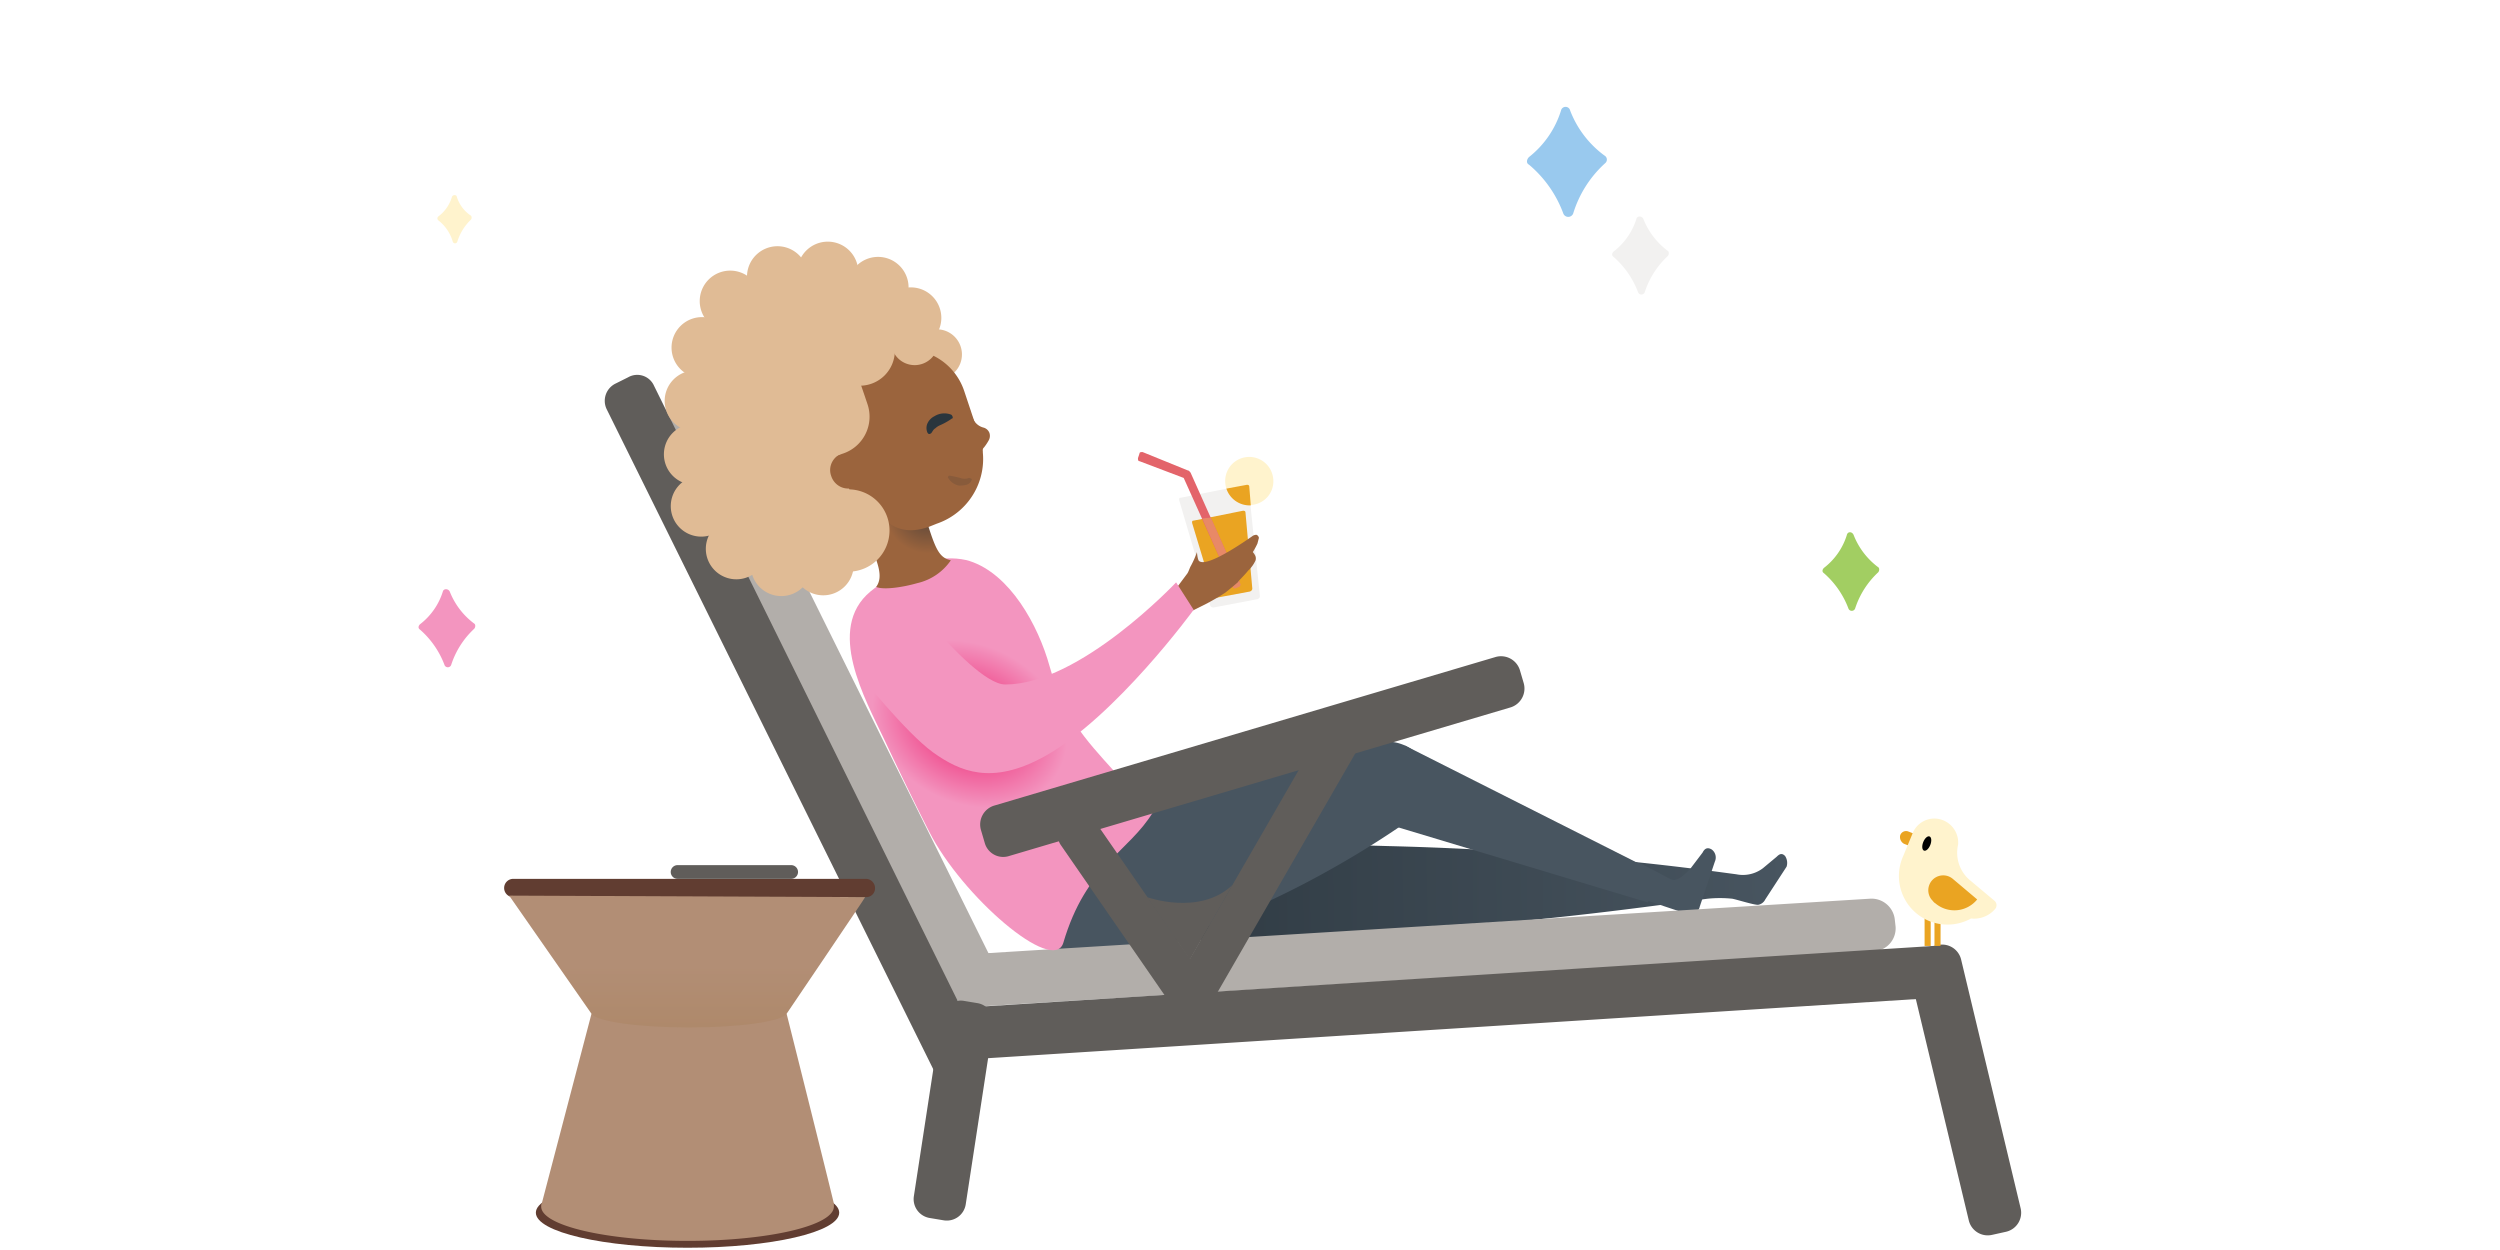 <svg id="Layer_1" data-name="Layer 1" xmlns="http://www.w3.org/2000/svg" xmlns:xlink="http://www.w3.org/1999/xlink" viewBox="0 0 256 128"><defs><linearGradient id="linear-gradient" x1="105.532" y1="38.237" x2="183.025" y2="38.992" gradientTransform="matrix(1, 0, 0, -1, 0, 130)" gradientUnits="userSpaceOnUse"><stop offset="0.016" stop-color="#2a353d"/><stop offset="1" stop-color="#485560"/></linearGradient><linearGradient id="linear-gradient-2" x1="70.365" y1="17.737" x2="70.365" y2="31.13" gradientTransform="matrix(1, 0, 0, -1, 0, 130)" gradientUnits="userSpaceOnUse"><stop offset="0" stop-color="#aa835f"/><stop offset="1" stop-color="#b28e75"/></linearGradient><radialGradient id="radial-gradient" cx="-149.393" cy="435.414" r="1" gradientTransform="matrix(9.9, 4.811, 3.764, -7.745, -60.594, 4165.163)" gradientUnits="userSpaceOnUse"><stop offset="0.016" stop-color="#ed186a"/><stop offset="0.939" stop-color="#f395bf"/></radialGradient><radialGradient id="radial-gradient-2" cx="-190.63" cy="543.5" r="1" gradientTransform="matrix(-4.251, 1.443, 1.443, 4.251, -1499.655, -1983.09)" gradientUnits="userSpaceOnUse"><stop offset="0.112" stop-color="#594539"/><stop offset="0.984" stop-color="#9b643d"/></radialGradient></defs><path d="M129.015,61.038c0,.156-.078.234-.234.312l-4.527.859a.405.405,0,0,1-.312-.156l-3.2-10.849c0-.156,0-.234.156-.234l6.712-1.327c.157,0,.235.078.235.156Z" style="fill:#f2f1f0;fill-rule:evenodd"/><path d="M128.236,60.258c0,.156-.078.234-.234.312l-3.356.624a.405.405,0,0,1-.312-.156l-2.264-7.493c0-.156,0-.234.156-.234l5.074-1.015c.156,0,.234.078.234.156Z" style="fill:#eaa422;fill-rule:evenodd"/><path d="M116.683,47.224c-.156,0-.156-.156-.156-.312l.156-.468c0-.156.157-.156.313-.156l4.605,1.873c.156,0,.234.156.312.234l4.995,11.161c.078.078,0,.234-.078.312l-.39.156c-.079.078-.235,0-.313-.156L121.21,48.941Z" style="fill:#e3646a"/><path d="M128.391,51.672a2.464,2.464,0,1,1,1.951-2.888A2.425,2.425,0,0,1,128.391,51.672Z" style="fill:#fff3cd;fill-rule:evenodd"/><path d="M123.984,53.006l3.02,6.756c.079.079,0,.238-.079.318l-.398.159c-.079.079-.238-0-.318-.159l-3.1-6.995Z" style="fill:#e88967"/><path d="M125.582,50.033l2.107-.39c.156,0,.234.078.234.156l.157,1.951A2.502,2.502,0,0,1,125.582,50.033Z" style="fill:#eaa422;fill-rule:evenodd"/><path d="M122.567,56.54a9.402,9.402,0,0,1-.6,1.367c-.143.233-.229.567-.372.8l-2.151,2.882,1.707,1.419,2.472-1.231c.579-.316,1.157-.632,1.858-1.098q.781-.624,1.265-1.049c.143-.233.564-.583,1.05-1.183a3.235,3.235,0,0,0,.772-1.066c.086-.333-.028-.534-.278-.851a7.641,7.641,0,0,0,.471-.867c.065-.25.108-.417.151-.583a.411.411,0,0,0-.25-.317.715.715,0,0,0-.457.166c-.301.2-4.467,3.18-5.381,2.545C122.746,57.457,122.631,57.257,122.567,56.54Z" style="fill:#9b643d"/><path d="M182.792,87.653c-.312-.312-.546-.234-.859.078l-1.405,1.171a3.387,3.387,0,0,1-2.731.624l-1.171-.156a317.039,317.039,0,0,0-34.498-2.732c-18.263-.546-30.204.39-30.204.39-3.435.078-6.244,2.263-6.244,4.917,0,2.966,3.356,5.229,7.18,4.761,0,0,14.986-.156,30.595-1.327,16.625-1.249,25.444-2.576,31.454-3.356a12.271,12.271,0,0,1,2.419,0c.235,0,2.42.703,2.732.624a.994.994,0,0,0,.703-.546l2.185-3.356A1.283,1.283,0,0,0,182.792,87.653Z" style="fill:url(#linear-gradient)"/><path d="M165.617,89.487a1.965,1.965,0,0,1,2.805-.859l2.657,1.405c.469.234,1.092-.078,2.025-1.093l1.243-1.639c.232-.468.544-.546.935-.312a1.021,1.021,0,0,1,.316,1.249l-1.545,4.605a.948.948,0,0,1-.622.703.708.708,0,0,1-.78,0l-5.623-1.873A1.603,1.603,0,0,1,165.617,89.487Z" style="fill:#485560"/><path d="M140.722,76.179l3.122,8.117s-18.185,13.034-32.936,13.112c-4.761,0-5.932-.937-7.103-4.059a5.929,5.929,0,0,1,3.825-7.727Z" style="fill:#485560"/><path d="M142.05,84.687a4.371,4.371,0,1,0-4.37-4.371A4.371,4.371,0,0,0,142.05,84.687Z" style="fill:#485560"/><path d="M168.743,92.414l-27.239-8.195,2.341-7.883,25.991,13.112Z" style="fill:#485560"/><path d="M102.011,99.204,73.133,40.901a1.878,1.878,0,0,0-2.654-.859l-1.249.546a1.878,1.878,0,0,0-.859,2.654l28.8,58.302a1.878,1.878,0,0,0,2.654.859l1.249-.625A1.88,1.88,0,0,0,102.011,99.204Z" style="fill:#b2aeaa"/><path d="M191.534,92.024l-91.083,5.62a2.357,2.357,0,0,0-2.185,2.498l.078.702a2.356,2.356,0,0,0,2.498,2.185l91.082-5.619a2.358,2.358,0,0,0,2.186-2.498l-.078-.703A2.399,2.399,0,0,0,191.534,92.024Z" style="fill:#b2aeaa"/><path d="M195.514,99.516l6.088,25.444a1.994,1.994,0,0,0,2.419,1.483l1.405-.312a1.995,1.995,0,0,0,1.483-2.42l-6.088-25.444a1.995,1.995,0,0,0-2.419-1.483l-1.405.312A2.033,2.033,0,0,0,195.514,99.516Z" style="fill:#605d5a"/><path d="M96.394,104.121l-2.81,18.342a1.96,1.96,0,0,0,1.639,2.263l1.405.234a1.96,1.96,0,0,0,2.263-1.639l2.809-18.341a1.961,1.961,0,0,0-1.639-2.264l-1.405-.234A2.018,2.018,0,0,0,96.394,104.121Z" style="fill:#605d5a"/><path d="M62.13,41.916,95.613,109.584a1.878,1.878,0,0,0,2.654.859l1.249-.624a1.879,1.879,0,0,0,.858-2.654L66.969,39.497a1.878,1.878,0,0,0-2.654-.859l-1.249.624A1.967,1.967,0,0,0,62.13,41.916Z" style="fill:#605d5a"/><path d="M100.295,108.414l98.029-6.244a2.471,2.471,0,0,0,2.341-2.654v-.312a2.47,2.47,0,0,0-2.653-2.341L99.982,103.107a2.471,2.471,0,0,0-2.341,2.653v.312A2.472,2.472,0,0,0,100.295,108.414Z" style="fill:#605d5a"/><path d="M70.403,127.77c8.578,0,15.532-1.607,15.532-3.59s-6.954-3.59-15.532-3.59-15.532,1.607-15.532,3.59S61.825,127.77,70.403,127.77Z" style="fill:#613d31"/><path d="M85.389,123.399v-.156c-.624-2.654-4.839-19.434-4.839-19.434H60.569L55.496,123.165a.703.703,0,0,0-.078.39c0,1.951,6.712,3.512,14.985,3.512s14.985-1.561,14.985-3.512Z" style="fill:#b28e75"/><path d="M88.667,89.994H52.53a.937.937,0,0,0,0,1.873H88.667a.902.902,0,0,0,.937-.937A.949.949,0,0,0,88.667,89.994Z" style="fill:#613d31"/><path d="M88.589,91.867l-36.449-.156,8.429,12.098c.468.78,4.761,1.405,9.99,1.405s9.522-.625,9.99-1.405C80.55,103.809,88.589,91.945,88.589,91.867Z" style="fill:url(#linear-gradient-2)"/><path d="M81.015,88.589H69.386a.702.702,0,0,0,0,1.405H81.015a.702.702,0,0,0,0-1.405Z" style="fill:#605d5a"/><path d="M95.927,38.872a2.576,2.576,0,1,0-2.576-2.576A2.576,2.576,0,0,0,95.927,38.872Z" style="fill:#e0bb95"/><path d="M88.045,56.433l-6.946,2.341a6.604,6.604,0,0,1-8.351-4.136s-2.654-5.932-2.654-9.834c-.078-7.649,1.093-14.439,8.351-16.937a13.904,13.904,0,0,1,17.639,8.742l.702,2.185A14,14,0,0,1,88.045,56.433Z" style="fill:#e0bb95"/><path d="M108.882,96.55c2.341-7.961,6.712-9.288,9.21-13.424,1.639-2.732-1.873-1.795-4.059-4.215-2.888-3.2-5.151-5.62-6.556-10.693-1.171-4.215-4.058-9.444-8.195-10.771-2.029-.624-5.932-.39-10.146,3.122-4.605,3.824-.546,11.005,1.405,15.142.937,2.029,3.512,7.337,4.605,9.444C98.501,91.79,107.867,99.829,108.882,96.55Z" style="fill:url(#radial-gradient)"/><path d="M93.934,59.712a5.694,5.694,0,0,0,3.434-2.341c-1.171-.234-1.561-1.171-2.341-3.59l-2.029-6.244L86.676,49.331l2.185,5.776c1.015,2.498,1.639,3.902.859,4.995C90.422,60.414,92.295,60.18,93.934,59.712Z" style="fill:url(#radial-gradient-2)"/><path d="M95.146,53.936l.78-.312a7.005,7.005,0,0,0,4.371-8.898l-1.561-4.683a6.216,6.216,0,0,0-7.961-3.902l-2.185.78a6.216,6.216,0,0,0-3.902,7.961l3.668,4.293C89.682,53.077,91.633,55.185,95.146,53.936Z" style="fill:#9b643d"/><path d="M100.612,46.354a.55.55,0,0,1,.157-.546,5.294,5.294,0,0,0,.468-.702.946.946,0,0,0,.078-.78.892.892,0,0,0-.624-.546,1.592,1.592,0,0,1-1.093-1.015,1.678,1.678,0,0,1-.234-.78,6.074,6.074,0,0,0,.312,3.044A6.489,6.489,0,0,0,100.612,46.354Z" style="fill:#9b643d"/><path d="M87.771,45.936l-1.483.468a1.845,1.845,0,0,0-1.093.937,1.766,1.766,0,0,0-.078,1.405,1.846,1.846,0,0,0,.937,1.093,1.766,1.766,0,0,0,1.405.078l1.483-.468Z" style="fill:#9b643d"/><g style="opacity:0.5"><path d="M99.514,49.097a.771.771,0,0,1-.546.546,2.653,2.653,0,0,1-.78.078,1.614,1.614,0,0,1-1.093-.78c-.078-.078,0-.156.078-.234h.078c.468.078.78.156,1.093.234a.849.849,0,0,0,.39.078.991.991,0,0,0,.468-.078.287.287,0,0,1,.234.078C99.514,49.019,99.514,49.019,99.514,49.097Z" style="fill:#75523a"/></g><path d="M94.988,44.336a1.158,1.158,0,0,1,0-1.015,1.531,1.531,0,0,1,.702-.702,1.922,1.922,0,0,1,1.717-.156.406.406,0,0,1,.156.312.076.076,0,0,1-.078.078,6.977,6.977,0,0,1-1.249.702,1.634,1.634,0,0,0-.468.312c-.156.078-.234.234-.39.468-.078.078-.234.156-.312.078Z" style="fill:#2a353d"/><path d="M93.27,35.672a3.122,3.122,0,1,0-3.122-3.122A3.122,3.122,0,0,0,93.27,35.672Z" style="fill:#e0bb95"/><path d="M89.915,32.55a3.122,3.122,0,1,0-3.122-3.122A3.122,3.122,0,0,0,89.915,32.55Z" style="fill:#e0bb95"/><path d="M84.766,30.989a3.122,3.122,0,1,0-3.122-3.122A3.122,3.122,0,0,0,84.766,30.989Z" style="fill:#e0bb95"/><path d="M79.614,31.457a3.122,3.122,0,1,0-3.122-3.122A3.122,3.122,0,0,0,79.614,31.457Z" style="fill:#e0bb95"/><path d="M74.774,33.955a3.122,3.122,0,1,0-3.122-3.122A3.122,3.122,0,0,0,74.774,33.955Z" style="fill:#e0bb95"/><path d="M71.888,38.716a3.122,3.122,0,1,0-3.122-3.122A3.122,3.122,0,0,0,71.888,38.716Z" style="fill:#e0bb95"/><path d="M71.184,44.18a3.122,3.122,0,1,0-3.122-3.122A3.122,3.122,0,0,0,71.184,44.18Z" style="fill:#e0bb95"/><path d="M71.106,49.643a3.122,3.122,0,1,0-3.122-3.122A3.122,3.122,0,0,0,71.106,49.643Z" style="fill:#e0bb95"/><path d="M71.809,54.95a3.122,3.122,0,1,0-3.122-3.122A3.122,3.122,0,0,0,71.809,54.95Z" style="fill:#e0bb95"/><path d="M75.399,59.321a3.122,3.122,0,1,0-3.122-3.122A3.122,3.122,0,0,0,75.399,59.321Z" style="fill:#e0bb95"/><path d="M84.298,60.96a3.122,3.122,0,1,0-3.122-3.122A3.122,3.122,0,0,0,84.298,60.96Z" style="fill:#e0bb95"/><path d="M80.005,61.038a3.122,3.122,0,1,0-3.122-3.122A3.122,3.122,0,0,0,80.005,61.038Z" style="fill:#e0bb95"/><path d="M86.871,58.541a4.215,4.215,0,1,0-4.215-4.215A4.215,4.215,0,0,0,86.871,58.541Z" style="fill:#e0bb95"/><path d="M88.043,39.497a3.59,3.59,0,1,0-3.59-3.59A3.59,3.59,0,0,0,88.043,39.497Z" style="fill:#e0bb95"/><path d="M93.662,37.389a2.42,2.42,0,1,0-2.42-2.42A2.419,2.419,0,0,0,93.662,37.389Z" style="fill:#e0bb95"/><path d="M80.942,48.238l5.385-1.795a3.982,3.982,0,0,0,2.498-5.073s-.468-1.405-.936-2.732,1.717-4.215,1.717-4.215L77.664,38.404Z" style="fill:#e0bb95"/><path d="M123.865,101.077,112.158,84.141a1.532,1.532,0,0,0-2.186-.39l-.936.624a1.53,1.53,0,0,0-.39,2.185l11.707,16.937a1.531,1.531,0,0,0,2.185.39l.937-.624A1.532,1.532,0,0,0,123.865,101.077Z" style="fill:#605d5a"/><path d="M123.63,103.419l15.844-27.474a1.624,1.624,0,0,0-.547-2.107l-.936-.546a1.625,1.625,0,0,0-2.108.546L120.04,101.311a1.623,1.623,0,0,0,.546,2.108l.936.546A1.584,1.584,0,0,0,123.63,103.419Z" style="fill:#605d5a"/><path d="M103.34,87.653l51.356-15.22a2.022,2.022,0,0,0,1.327-2.498l-.391-1.327a2.021,2.021,0,0,0-2.497-1.327L101.779,82.501a2.022,2.022,0,0,0-1.327,2.498l.39,1.327A1.961,1.961,0,0,0,103.34,87.653Z" style="fill:#605d5a"/><path d="M126.206,90.619c-3.356,3.2-8.741,1.249-8.741,1.249l4.371,6.4Z" style="fill:#605d5a"/><path d="M102.95,70.092c-1.951,0-5.463-3.746-7.18-5.698-.078-.156-3.434-4.137-6.79-1.873s-1.093,6.4-1.093,6.4,4.839,6.088,7.649,8.117c2.732,1.951,6.01,3.434,11.473.39,7.259-4.059,15.22-14.985,15.22-14.985l-1.796-2.81S110.599,70.092,102.95,70.092Z" style="fill:#f395bf"/><path d="M159.847,11.321a9.737,9.737,0,0,1-3.278,4.761c-.234.234-.312.624,0,.78a11.904,11.904,0,0,1,3.512,4.995.542.542,0,0,0,1.015,0,11.482,11.482,0,0,1,3.278-5.151.475.475,0,0,0-.078-.78,10.289,10.289,0,0,1-3.512-4.605A.479.479,0,0,0,159.847,11.321Z" style="fill:#99c9ee"/><path d="M167.571,22.404a6.773,6.773,0,0,1-2.341,3.356c-.156.156-.234.39,0,.546a9.041,9.041,0,0,1,2.497,3.59.366.366,0,0,0,.703,0,8.715,8.715,0,0,1,2.341-3.668c.156-.156.156-.468,0-.546a7.536,7.536,0,0,1-2.497-3.278C168.118,22.092,167.649,22.092,167.571,22.404Z" style="fill:#f2f1f0"/><path d="M45.349,60.57a6.771,6.771,0,0,1-2.341,3.356c-.156.156-.234.39,0,.546a9.04,9.04,0,0,1,2.498,3.59.365.365,0,0,0,.703,0,8.712,8.712,0,0,1,2.341-3.668c.156-.156.156-.468,0-.546a7.534,7.534,0,0,1-2.498-3.278C45.895,60.258,45.427,60.258,45.349,60.57Z" style="fill:#f395bf"/><path d="M46.284,20.14a3.838,3.838,0,0,1-1.405,2.029.257.257,0,0,0,0,.39,4.237,4.237,0,0,1,1.483,2.185.244.244,0,0,0,.468,0,5.285,5.285,0,0,1,1.405-2.263.349.349,0,0,0,0-.39,3.575,3.575,0,0,1-1.483-2.029A.294.294,0,0,0,46.284,20.14Z" style="fill:#fff3cd"/><path d="M189.114,54.794a6.774,6.774,0,0,1-2.341,3.356c-.156.156-.234.39,0,.546a9.041,9.041,0,0,1,2.497,3.59.366.366,0,0,0,.703,0,8.716,8.716,0,0,1,2.341-3.668c.156-.156.156-.468,0-.546a7.536,7.536,0,0,1-2.497-3.278C189.661,54.404,189.192,54.404,189.114,54.794Z" style="fill:#a2ce62"/><path d="M194.969,86.404l1.014.39a.667.667,0,0,0,.469-1.249l-1.015-.39a.632.632,0,0,0-.859.39A.786.786,0,0,0,194.969,86.404Z" style="fill:#eaa422"/><path d="M198.714,96.862V93.272a.312.312,0,1,0-.624,0v3.59Z" style="fill:#eaa422"/><path d="M197.703,96.862V93.272a.312.312,0,0,0-.625,0v3.59Z" style="fill:#eaa422"/><path d="M198.95,83.985a2.469,2.469,0,0,1,1.561,2.498,3.682,3.682,0,0,0,1.327,3.746l2.419,2.029a.6.6,0,0,1,.078.78,2.824,2.824,0,0,1-2.497,1.015,4.974,4.974,0,0,1-6.946-6.4l.936-2.263A2.396,2.396,0,0,1,198.95,83.985Z" style="fill:#fff3cd"/><path d="M198.171,92.492c-.156-.078-.234-.234-.39-.39a1.526,1.526,0,0,1,2.185-2.107l2.497,2.107A3.003,3.003,0,0,1,198.171,92.492Z" style="fill:#eaa422"/><path d="M197.664,86.52c.157-.401.122-.79-.079-.869-.2-.079-.491.183-.648.584s-.122.79.079.869C197.216,87.183,197.506,86.922,197.664,86.52Z"/></svg>